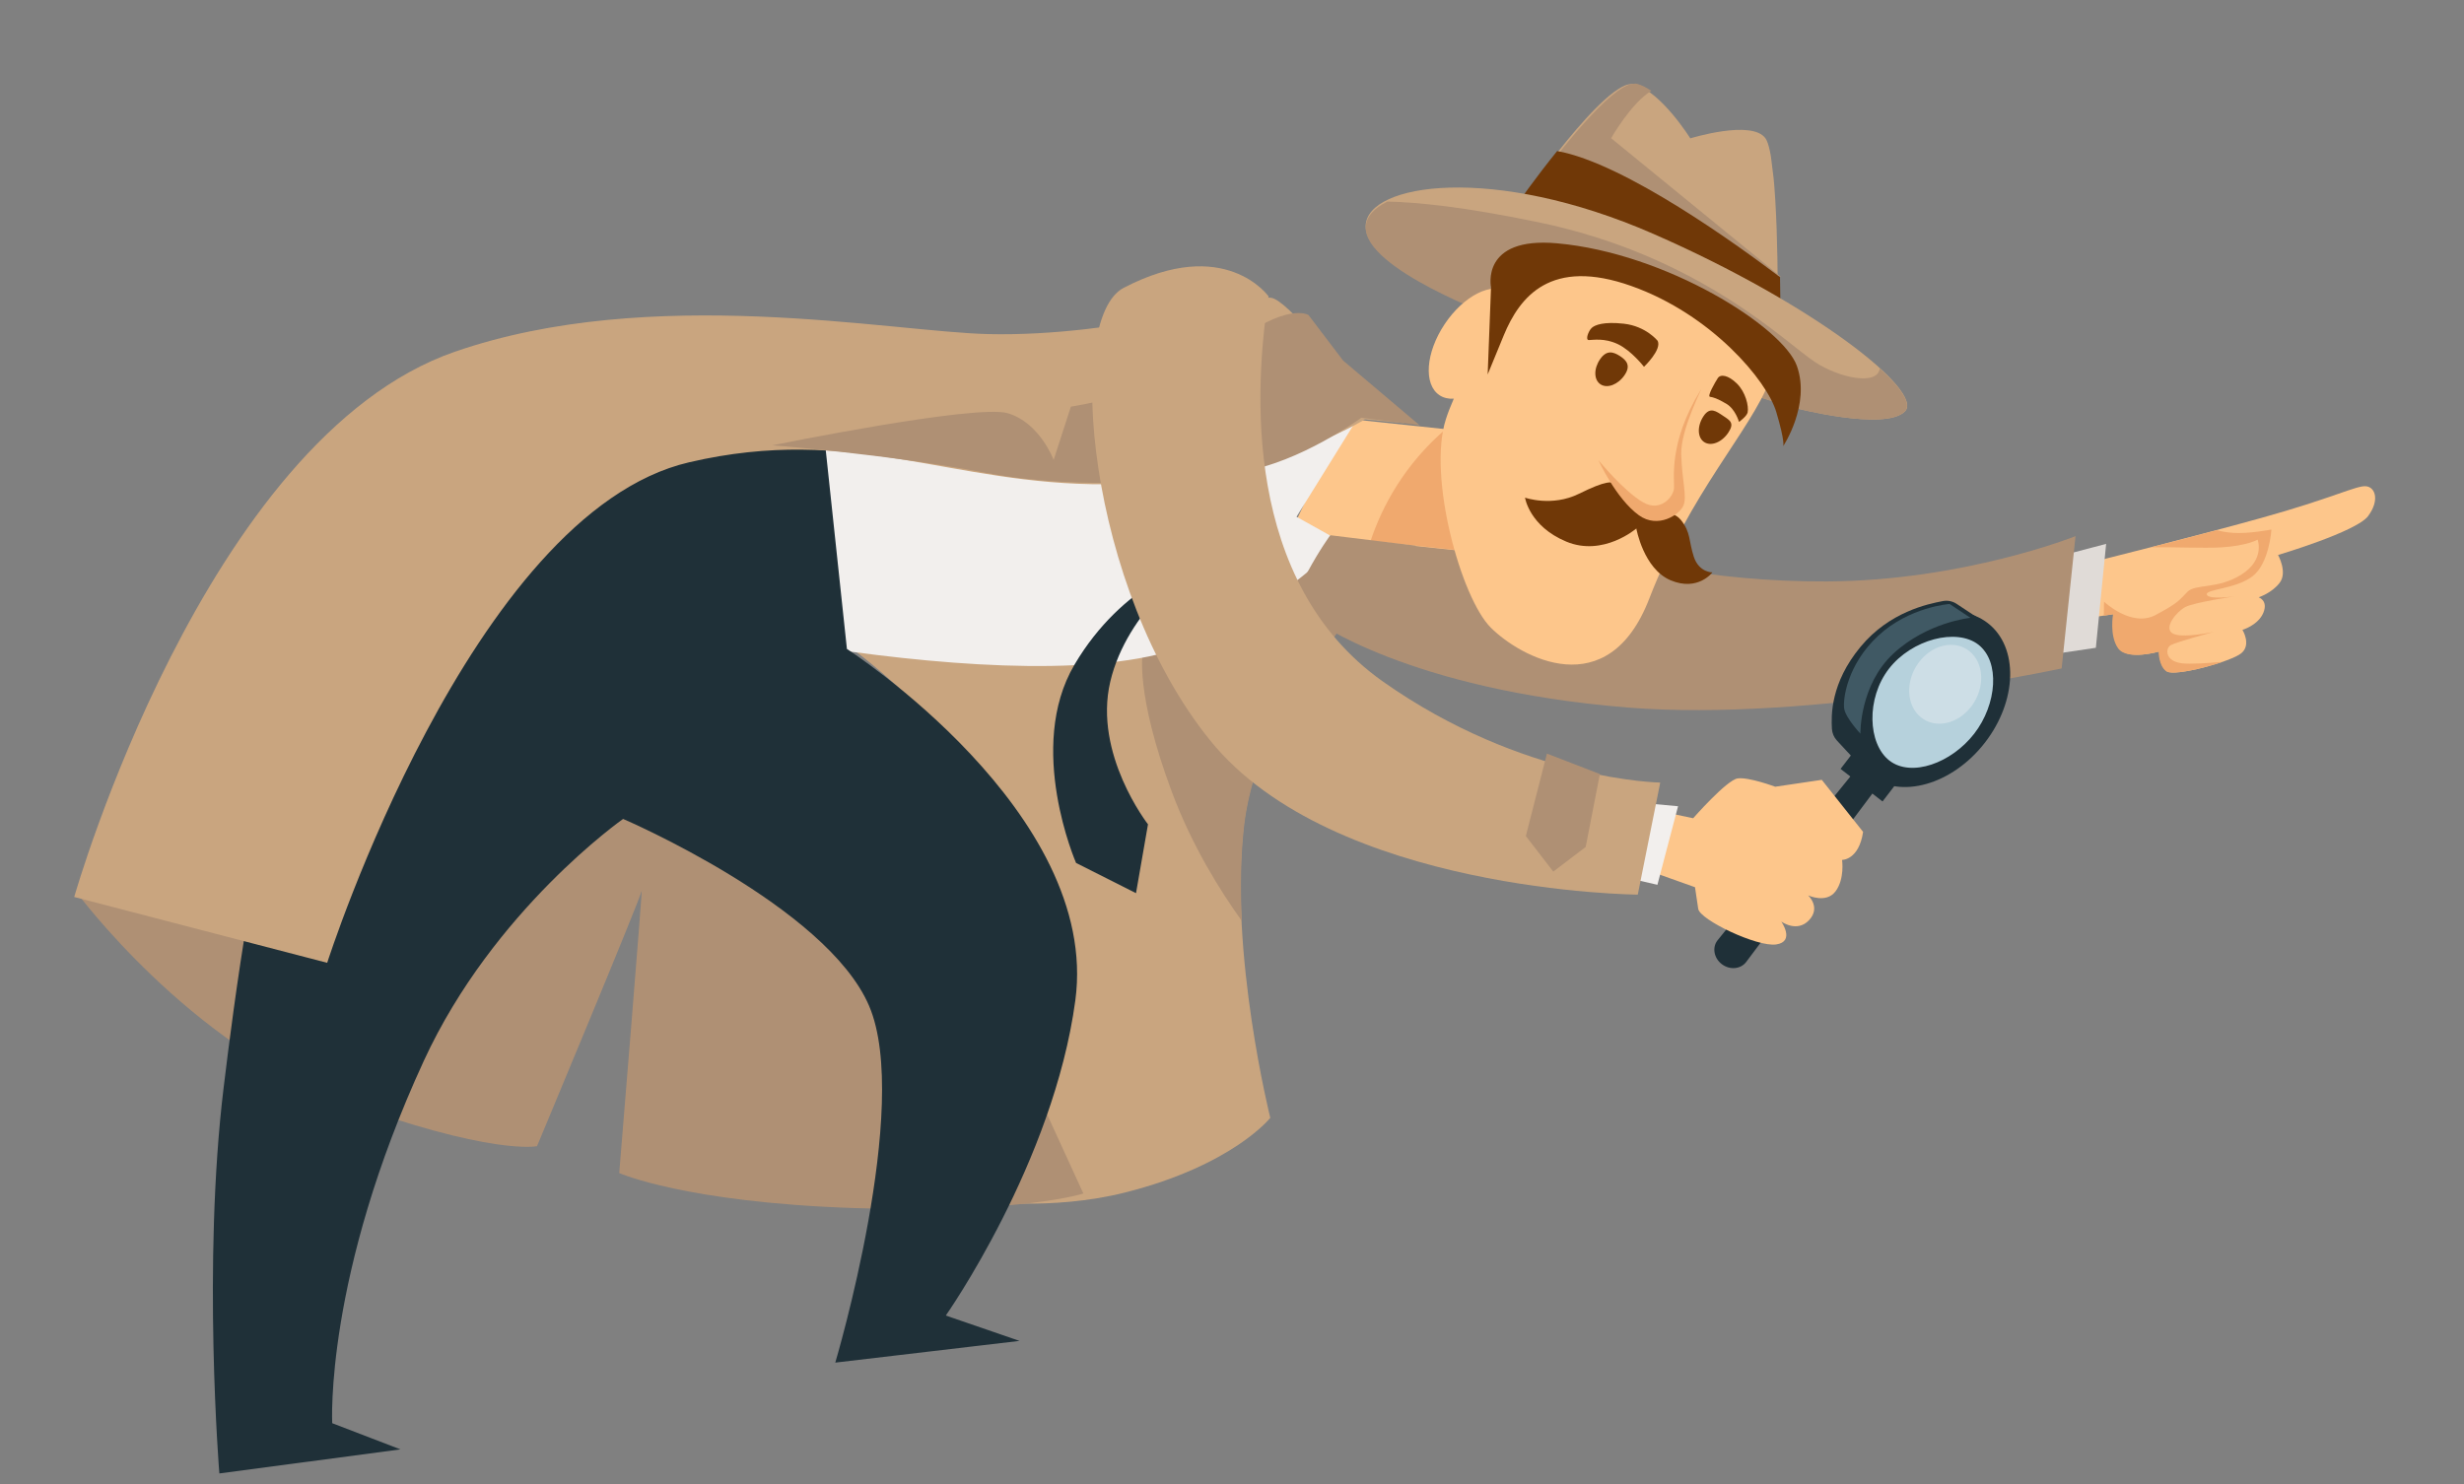 <?xml version="1.0" encoding="utf-8"?>
<svg width="669px" height="403px" viewBox="0 0 669 403" version="1.1" xmlns:xlink="http://www.w3.org/1999/xlink" xmlns="http://www.w3.org/2000/svg">
  <rect x="0" y="0" width="669" height="403" fill="#808080" stroke="none"/>
  <defs>
    <path d="M0.101 0.109L69.092 0L68.991 65.015L0 65.124L0.101 0.109Z" transform="matrix(1 -2.6213076E-10 2.6213076E-10 1 -0 6.1035156E-05)" id="path_1" />
    <path d="M0.127 0.141L62.118 0L61.991 56.902L0 57.043L0.127 0.141Z" transform="matrix(1 -2.6213076E-10 2.6213076E-10 1 0 -6.1035156E-05)" id="path_2" />
    <clipPath id="mask_1">
      <use xlink:href="#path_1" />
    </clipPath>
    <clipPath id="mask_2">
      <use xlink:href="#path_2" />
    </clipPath>
  </defs>
  <g id="Group-101" transform="matrix(-0.993 0.122 0.122 0.993 628.29 0)">
    <path d="M77.106 11.286C77.106 11.286 51.464 8.156 31.465 5.166C11.469 2.178 4.635 -0.487 2.11 0.075C-0.411 0.635 -1.134 4.359 2.535 8.192C6.203 12.023 28.066 15.682 28.066 15.682C28.066 15.682 26.061 20.618 28.504 23.174C30.949 25.729 34.696 26.445 34.696 26.445C34.696 26.445 32.156 27.629 33.958 30.791C35.762 33.953 40.135 34.684 40.135 34.684C40.135 34.684 38.145 38.999 41.232 40.945C44.321 42.894 59.945 45.151 61.875 43.329C63.802 41.507 63.268 37.752 63.268 37.752C63.268 37.752 72.013 39.215 73.99 35.525C75.962 31.834 74.221 26.18 74.221 26.18L83 26.396L77.106 11.286Z" transform="matrix(1 -5.2027442E-08 5.2027442E-08 1 0 132.645)" id="Fill-1" fill="#FDC68B" fill-rule="evenodd" stroke="none" />
    <path d="M47.463 15.523C47.463 15.523 40.926 23.454 34.029 20.797C27.13 18.136 27.146 17.515 24.661 15.585C22.179 13.657 16.419 16.009 9.532 12.725C2.651 9.446 4.06 3.879 4.06 3.879C4.06 3.879 7.193 5.198 14.169 4.749C18.98 4.437 27.122 3.027 32.959 2.413C27.521 1.715 21.158 0.881 14.743 0C13.632 0.423 12.194 0.886 10.46 1.234C6.323 2.065 0 1.6 0 1.6C0 1.6 1.671 10.665 6.662 13.59C11.655 16.512 19.913 15.468 19.559 17.017C19.205 18.565 11.925 18.386 11.925 18.386C11.925 18.386 23.315 18.664 25.824 19.661C28.333 20.656 32.351 24.488 30.09 26.299C27.825 28.112 18.983 27.273 18.983 27.273C18.983 27.273 29.393 28.772 30.96 29.432C32.528 30.095 33.072 33.532 28.61 34.667C26.395 35.228 21.695 35.501 17.521 35.633C23.36 36.867 31.626 37.615 33.001 36.33C34.949 34.511 34.41 30.762 34.41 30.762C34.41 30.762 43.236 32.225 45.232 28.538C47.225 24.855 45.468 19.209 45.468 19.209L48 19.271C47.752 17.087 47.463 15.523 47.463 15.523" transform="matrix(1 -5.2027442E-08 5.2027442E-08 1 29.007 139.645)" id="Fill-3" fill="#F0A96E" fill-rule="evenodd" stroke="none" />
    <path d="M10.316 1.402L0 0L6.209 27.658L20 28L10.316 1.402Z" transform="matrix(1 -5.2027442E-08 5.2027442E-08 1 74.008 139.645)" id="Fill-5" fill="#E0DBD7" fill-rule="evenodd" stroke="none" />
    <path d="M0 33.911C0 33.911 31.569 42.232 68.463 37.882C131.591 30.436 172.197 0 172.197 0L208 31.223C208 31.223 184.975 53.209 126.227 65.275C77.316 75.324 8.117 69.086 8.117 69.086L0 33.911Z" transform="matrix(1 -5.2027442E-08 5.2027442E-08 1 81.998 102.645)" id="Fill-7" fill="#AF9074" fill-rule="evenodd" stroke="none" />
    <path d="M31.56 6.597C39.434 14.546 40.193 26.543 33.256 33.393C26.32 40.243 14.315 39.352 6.441 31.403C-1.433 23.454 -2.194 11.459 4.745 4.609C11.681 -2.244 23.686 -1.352 31.56 6.597" transform="matrix(1 -5.2027442E-08 5.2027442E-08 1 108.006 156.645)" id="Fill-9" fill="#B6D1DC" fill-rule="evenodd" stroke="none" />
    <path d="M48.446 48.501L48.446 48.501C46.503 50.406 43.504 50.511 41.792 48.728L0 5.208L5.309 0L48.752 41.907C50.529 43.622 50.392 46.592 48.446 48.501" transform="matrix(1 -5.2027442E-08 5.2027442E-08 1 143.008 191.645)" id="Fill-11" fill="#1F3038" fill-rule="evenodd" stroke="none" />
    <path d="M14 3.838L3.775 14L0 10.162L10.225 0L14 3.838Z" transform="matrix(1 -5.2027442E-08 5.2027442E-08 1 138.99 187.645)" id="Fill-13" fill="#1F3038" fill-rule="evenodd" stroke="none" />
    <path d="M7.772 9.911C2.448 15.165 4.69 26.577 11.835 33.774C18.977 40.97 30.221 43.496 35.544 38.241C40.868 32.989 39.805 20.655 32.661 13.459C25.515 6.263 13.096 4.656 7.772 9.911M41.46 41.591C33.883 49.066 19.442 46.805 9.264 36.556C-0.913 26.303 -3.034 11.88 4.543 4.407C12.114 -3.065 26.558 -0.806 36.734 9.446C46.916 19.695 49.031 34.119 41.46 41.591" transform="matrix(1 -5.2027442E-08 5.2027442E-08 1 103.99 152.645)" id="Fill-15" fill="#1F3038" fill-rule="evenodd" stroke="none" />
    <path d="M16.451 3.814C20.669 8.286 21.204 14.905 17.642 18.595C14.079 22.288 7.771 21.658 3.55 17.186C-0.671 12.714 -1.204 6.096 2.359 2.403C5.922 -1.288 12.232 -0.657 16.451 3.814" transform="matrix(1 -5.2027442E-08 5.2027442E-08 1 112.007 161.645)" id="Fill-17" fill="#CDDEE6" fill-rule="evenodd" stroke="none" />
    <path d="M51.385 7.175L45.32 9.255C45.32 9.255 35.033 0.077 32.03 0.001C29.024 -0.074 22.174 3.479 22.174 3.479L9.404 3.161L0 18.551C2.065 26.039 6.59 25.407 6.59 25.407C6.59 25.407 6.459 30.611 9.391 33.66C12.318 36.706 16.898 33.844 16.898 33.844C16.898 33.844 13.8 37.486 17.481 40.552C21.16 43.619 25.009 39.996 25.009 39.996C25.009 39.996 21.856 45.866 27.114 45.999C32.369 46.129 46.881 36.815 46.955 33.842C47.031 30.869 47.107 27.896 47.107 27.896L57 22.934L51.385 7.175Z" transform="matrix(1 -5.2027442E-08 5.2027442E-08 1 149.008 190.645)" id="Fill-19" fill="#FDC68B" fill-rule="evenodd" stroke="none" />
    <path d="M34.584 9.62C25.635 1.16 15.092 0.291 10.868 0.01C9.553 -0.074 8.262 0.365 7.262 1.218L0 7.422L3.913 10.738L5.431 10.798C5.431 10.798 18.791 5.849 19.518 6.994C20.246 8.139 31.473 12.922 36.891 23.191C42.307 33.465 38.309 42 38.309 42L44.034 34.076C44.73 33.113 45.066 31.944 44.989 30.76C44.757 27.148 43.868 18.397 34.584 9.62" transform="matrix(1 -5.2027442E-08 5.2027442E-08 1 109.001 149.645)" id="Fill-21" fill="#1F3038" fill-rule="evenodd" stroke="none" />
    <path d="M0 3.599L14.691 0C14.691 0 32.48 22.426 63.873 24.712C95.266 26.998 148 14.055 148 14.055C148 14.055 111.988 46.933 110.438 79.172C108.888 111.412 132.199 167.542 132.199 167.542C132.199 167.542 112.494 172.894 91.697 170.282C61.838 166.531 50.145 154.98 50.145 154.98C50.145 154.98 55.777 109.33 47.634 75.348C39.496 41.368 0 3.599 0 3.599" transform="matrix(1 -5.2027442E-08 5.2027442E-08 1 268.004 111.645)" id="Fill-23" fill="#C9A57F" fill-rule="evenodd" stroke="none" />
    <path d="M49.843 18.834C28.813 17.308 13.875 6.816 6.258 0C5.238 2.132 2.72 7.383 0 12.957C12.225 27.094 28.613 48.976 33.544 69.487C35.491 77.587 36.651 86.351 37.294 95C42.136 86.162 48.245 73.071 51.872 57.932C58.585 29.94 55.092 19.34 55.092 19.34L54.421 19.057C52.855 19.015 51.322 18.941 49.843 18.834" transform="matrix(1 -5.2027442E-08 5.2027442E-08 1 281.998 117.645)" id="Fill-25" fill="#AF9074" fill-rule="evenodd" stroke="none" />
    <path d="M6.987 0L0 1.521L8.16 22L14 19.888L6.987 0Z" transform="matrix(1 -5.2027442E-08 5.2027442E-08 1 197.999 194.645)" id="Fill-27" fill="#F2EFED" fill-rule="evenodd" stroke="none" />
    <path d="M0 195.177C0 195.177 17.174 198.6 62.377 191.486C107.581 184.372 124.343 174.304 124.343 174.304C124.343 174.304 108.271 96.748 108.964 99.014C109.659 101.277 145.602 164.346 145.602 164.346C145.602 164.346 158.334 165.412 197.106 145.403C235.878 125.395 261 81.077 261 81.077C261 81.077 136.182 0.813 133.952 0.009C131.721 -0.795 61.359 52.135 60.554 54.361C59.748 56.59 17.922 138.695 17.922 138.695L0 195.177Z" transform="matrix(1 -5.2027442E-08 5.2027442E-08 1 371.002 85.645)" id="Fill-29" fill="#AF9074" fill-rule="evenodd" stroke="none" />
    <g id="Group-33" transform="matrix(1 -5.2027442E-08 5.2027442E-08 1 151.418 0)">
      <path d="M0.101 0.109L69.092 0L68.991 65.015L0 65.124L0.101 0.109Z" transform="matrix(1 -2.6213076E-10 2.6213076E-10 1 -0 6.1035156E-05)" id="Clip-32" fill="none" fill-rule="evenodd" stroke="none" />
      <g clip-path="url(#mask_1)">
        <path d="M3.234 65.124C3.234 65.124 -2.087 24.718 0.921 19.124C3.927 13.529 21.182 16.634 21.182 16.634C21.182 16.634 27.331 3.325 34.408 0.218C41.487 -2.89 69.092 28.282 69.092 28.282L3.234 65.124Z" transform="matrix(1 -2.6213076E-10 2.6213076E-10 1 -0.001 -0)" id="Fill-31" fill="#C9A57F" fill-rule="evenodd" stroke="none" />
      </g>
    </g>
    <g id="Group-36" transform="matrix(1 -5.2027442E-08 5.2027442E-08 1 152.666 0.002)">
      <path d="M0.127 0.141L62.118 0L61.991 56.902L0 57.043L0.127 0.141Z" transform="matrix(1 -2.6213076E-10 2.6213076E-10 1 0 -6.1035156E-05)" id="Clip-35" fill="none" fill-rule="evenodd" stroke="none" />
      <g clip-path="url(#mask_2)">
        <path d="M0 57.044L0 57.044L62.118 22.667C53.455 13.606 37.494 -2.008 32.356 0.214C31.151 0.735 29.973 1.554 28.851 2.545C34.657 5.111 41.253 13.97 41.253 13.97L0 57.044Z" transform="matrix(1 -2.6213076E-10 2.6213076E-10 1 0 -0.001)" id="Fill-34" fill="#AF9074" fill-rule="evenodd" stroke="none" />
      </g>
    </g>
    <path d="M55.86 0C37.992 5.507 9.774 31.851 0 41.352C0.293 44.167 0.554 46.493 0.728 48C6.652 43.236 17.338 35.663 31.939 29.434C38.712 26.546 45.743 23.767 52.313 21.282L68 12.544C68 12.544 62.546 6.47 55.86 0" transform="matrix(1 -5.2027442E-08 5.2027442E-08 1 153.02 15.644)" id="Fill-37" fill="#703807" fill-rule="evenodd" stroke="none" />
    <path d="M30.539 70.994C30.539 70.994 6.881 80.406 0.84 75.666C-5.202 70.928 21.959 43.612 62.746 19.478C103.536 -4.654 138.135 -3.605 139.932 7.757C141.732 19.119 107.307 36.79 107.307 36.79L30.539 70.994Z" transform="matrix(1 -5.2027442E-08 5.2027442E-08 1 122.99 21.645)" id="Fill-39" fill="#C9A57F" fill-rule="evenodd" stroke="none" />
    <path d="M133.233 0C125.328 1.124 112.727 3.949 93.179 10.585C50.998 24.902 30.856 50.994 23.43 57.334C17.41 62.478 7.313 65.91 6.148 61.254C0.761 67.467 -1.315 71.997 0.838 73.674C6.876 78.385 30.537 69.031 30.537 69.031L107.304 35.037C107.304 35.037 141.729 17.471 139.932 6.178C139.498 3.446 137.127 1.323 133.233 0" transform="matrix(1 -5.2027442E-08 5.2027442E-08 1 123.034 23.645)" id="Fill-41" fill="#AF9074" fill-rule="evenodd" stroke="none" />
    <path d="M58.028 0L74 25.34L65.45 31.529L7.423 45L0 13.468L58.028 0Z" transform="matrix(1 -5.2027442E-08 5.2027442E-08 1 216.999 80.645)" id="Fill-43" fill="#FDC68B" fill-rule="evenodd" stroke="none" />
    <path d="M55 27.819C50.813 19.07 43.466 8.371 30.739 0L0 7.219L7.394 39L55 27.819Z" transform="matrix(1 -5.2027442E-08 5.2027442E-08 1 217.02 86.645)" id="Fill-45" fill="#F0A96E" fill-rule="evenodd" stroke="none" />
    <path d="M67.72 9.367C67.243 9.773 66.856 10.256 66.539 10.792C61.101 4.618 59.734 2.558 57.38 0.496C51.408 -4.729 -4.578 32.864 0.301 41.981C7.176 54.837 25.287 69.328 39.918 96.678C54.548 124.03 76.47 108.213 83.532 99.213C90.595 90.213 95.577 56.41 88.746 41.579C87.984 39.922 87.023 38.149 85.925 36.304C87.366 36.215 88.647 35.758 89.658 34.892C93.66 31.466 91.994 22.976 85.933 15.926C79.878 8.879 71.719 5.941 67.72 9.367" transform="matrix(1 -5.2027442E-08 5.2027442E-08 1 158.99 42.645)" id="Fill-47" fill="#FDC68B" fill-rule="evenodd" stroke="none" />
    <path d="M80.21 10.531C80.21 10.531 81.466 -3.535 61.009 0.846C31.812 7.105 2.864 30.881 0.427 41.832C-2.01 52.783 6.78 63 6.78 63C6.78 63 6.051 62.147 7.509 53.511C8.97 44.871 21.65 25.155 42.388 14.805C63.126 4.455 72.768 13.942 78.387 23.915L84 33.891L80.21 10.531Z" transform="matrix(1 -5.2027442E-08 5.2027442E-08 1 150.99 39.645)" id="Fill-49" fill="#703807" fill-rule="evenodd" stroke="none" />
    <path d="M7.216 1.269C9.29 3.686 9.602 6.82 7.907 8.269C6.215 9.723 3.162 8.941 1.088 6.524C-0.986 4.108 0.248 3.274 1.941 1.823C3.633 0.374 5.142 -1.148 7.216 1.269" transform="matrix(1 -5.2027442E-08 5.2027442E-08 1 171.008 90.645)" id="Fill-51" fill="#703807" fill-rule="evenodd" stroke="none" />
    <path d="M7.23 1.522C9.288 3.859 9.597 6.891 7.916 8.294C6.238 9.698 3.209 8.942 1.152 6.605C-0.906 4.267 0.1 2.697 1.779 1.293C3.46 -0.108 5.173 -0.815 7.23 1.522" transform="matrix(1 -5.2027442E-08 5.2027442E-08 1 196.99 71.645)" id="Fill-53" fill="#703807" fill-rule="evenodd" stroke="none" />
    <path d="M0.095 6.46C0.095 6.46 2.741 2.129 8.639 0.726C13.963 -0.538 16.455 0.091 17.423 0.786C18.396 1.48 19.643 3.845 18.614 3.973C17.581 4.098 14.331 3.848 10.892 6.056C7.454 8.267 4.642 13 4.642 13C4.642 13 -0.778 9.005 0.095 6.46" transform="matrix(1 -5.2027442E-08 5.2027442E-08 1 187.99 63.645)" id="Fill-55" fill="#703807" fill-rule="evenodd" stroke="none" />
    <path d="M0.22 10.72C-0.331 9.053 0.094 5.187 2.159 2.588C4.224 -0.008 6.267 -0.539 7.127 0.496C7.984 1.529 10.666 5.057 9.846 5.269C9.031 5.479 7.926 5.945 5.658 7.699C3.388 9.453 2.858 13 2.858 13C2.858 13 0.547 11.714 0.22 10.72" transform="matrix(1 -5.2027442E-08 5.2027442E-08 1 165.999 81.645)" id="Fill-57" fill="#703807" fill-rule="evenodd" stroke="none" />
    <path d="M15.907 9.088C15.907 9.088 9.017 8.826 6.741 12.504C4.468 16.182 5.365 18.375 4.491 22.823C3.618 27.269 0 27.656 0 27.656C0 27.656 4.554 32.388 11.505 28.406C18.456 24.421 19.038 13.311 19.038 13.311C19.038 13.311 28.902 19.907 38.351 14.521C47.801 9.138 48 1.318 48 1.318C48 1.318 41.089 4.773 33.325 2.054C25.559 -0.665 23.933 -0.257 22.651 0.841C21.372 1.939 15.907 9.088 15.907 9.088" transform="matrix(1 -5.2027442E-08 5.2027442E-08 1 181.007 106.645)" id="Fill-59" fill="#703807" fill-rule="evenodd" stroke="none" />
    <path d="M0.165 0.184C-1.246 -1.583 6.838 9.794 7.501 16.844C8.164 23.891 7.28 28.314 8.579 30.656C9.881 32.998 16.2 36.195 20.904 31.842C26.578 26.59 30 15.622 30 15.622C30 15.622 24.142 24.954 19.272 28.551C15.015 31.696 11.077 28.07 10.579 25.787C10.083 23.508 10.741 13.387 0.165 0.184" transform="matrix(1 -5.2027442E-08 5.2027442E-08 1 177.999 84.645)" id="Fill-61" fill="#F0A96E" fill-rule="evenodd" stroke="none" />
    <path d="M0 23.803L20.201 48.908L11.627 55.176C11.627 55.176 5.834 61.278 48.274 78.175C90.717 95.075 208 50.501 208 50.501L178.804 0C178.804 0 94.322 40.869 0 23.803" transform="matrix(1 -5.2027442E-08 5.2027442E-08 1 270.99 56.645)" id="Fill-63" fill="#F2EFED" fill-rule="evenodd" stroke="none" />
    <path d="M0 0L27.327 22.778L13.546 27.536L24.638 39.144L10.912 41.636L14.838 44L31.994 41.025C31.994 41.025 16.943 28.186 18.65 28.228C20.357 28.27 37 23.018 37 23.018L10.796 0.835L0 0Z" transform="matrix(1 -5.2027442E-08 5.2027442E-08 1 287.998 82.645)" id="Fill-65" fill="#E0DBD7" fill-rule="evenodd" stroke="none" />
    <path d="M0 3.697L7.794 11.802C7.794 11.802 16.386 13.172 17.816 8.709C19.246 4.246 11.873 0 11.873 0L0 3.697Z" transform="matrix(1 -5.2027442E-08 5.2027442E-08 1 306.021 107.645)" id="Fill-67" fill="#1F3038" fill-rule="evenodd" stroke="none" />
    <path d="M50.783 31.879C50.783 31.879 86.412 -10.727 138.674 2.572C190.938 15.874 222.463 137.388 234.068 184.169C245.67 230.949 248 288 248 288L198.421 287.515L215.937 278.201C215.937 278.201 213.175 238.39 179.234 183.552C155.501 145.218 117.582 125.028 117.582 125.028C117.582 125.028 65.73 155.231 57.512 183.521C49.291 211.813 78.428 278.526 78.428 278.526L28.081 278.773L47.097 269.499C47.097 269.499 13.011 231.83 1.777 188.883C-11.255 139.066 51.669 86.641 51.669 86.641L50.783 31.879Z" transform="matrix(1 -5.2027442E-08 5.2027442E-08 1 364.998 39.644)" id="Fill-69" fill="#1F3038" fill-rule="evenodd" stroke="none" />
    <path d="M0 54.299L10.568 51.936C10.568 51.936 40.247 65.804 82.411 60.854C124.571 55.905 148.334 36.242 194.002 41.132C254.45 47.603 308.04 164 308.04 164L374 137.89C374 137.89 323.71 18.705 253.492 3.606C198.238 -8.271 135.409 12.666 109.04 16.509C74.234 21.582 36.268 14.694 31.732 16.082C27.191 17.469 16.203 36.699 16.203 36.699L0 54.299Z" transform="matrix(1 -5.2027442E-08 5.2027442E-08 1 259.008 29.644)" id="Fill-71" fill="#C9A57F" fill-rule="evenodd" stroke="none" />
    <path d="M0 0C0 0 20.041 2.756 35.913 23.423C51.787 44.088 42.038 76.874 42.038 76.874L26.892 87L21.385 68.847C21.385 68.847 33.811 48.141 26.835 29.2C19.853 10.258 0 0 0 0" transform="matrix(1 -5.2027442E-08 5.2027442E-08 1 319.99 114.645)" id="Fill-73" fill="#1F3038" fill-rule="evenodd" stroke="none" />
    <path d="M0 34.337L18.478 14.366L26.303 0.94C26.303 0.94 31.659 -3.467 48.638 6.802C65.62 17.068 93.33 17.767 93.33 17.767L99.737 31.553C99.737 31.553 102.244 21.02 110.574 17.444C118.907 13.871 175 18.31 175 18.31C175 18.31 144.874 24.362 118.438 32.781C92.002 41.197 65.023 41.274 49.296 40.877C33.571 40.48 15.46 30.373 15.46 30.373L0 34.337Z" transform="matrix(1 -5.2027442E-08 5.2027442E-08 1 254.99 50.645)" id="Fill-75" fill="#AF9074" fill-rule="evenodd" stroke="none" />
    <path d="M0 5.646L22.691 0C22.691 0 35.497 13.287 43.247 33.742C50.994 54.192 53 64 53 64C53 64 22.229 17.456 0 5.646" transform="matrix(1 -5.2027442E-08 5.2027442E-08 1 260.009 111.645)" id="Fill-77" fill="#AF9074" fill-rule="evenodd" stroke="none" />
    <path d="M89.402 10.602C89.402 10.602 99.082 -7.41 128.173 3.52C145.248 9.934 147.91 83.373 119.809 128.345C91.708 173.313 9.756 184 9.756 184L0 154.558C0 154.558 36.848 149.485 71.353 118.153C105.858 86.819 96.294 34.732 89.402 10.602" transform="matrix(1 -5.2027442E-08 5.2027442E-08 1 202.019 34.644)" id="Fill-79" fill="#C9A57F" fill-rule="evenodd" stroke="none" />
    <path d="M0 7.258L6.238 26.431L15.785 32L22 21.511L13.586 0L0 7.258Z" transform="matrix(1 -5.2027442E-08 5.2027442E-08 1 217.99 177.645)" id="Fill-81" fill="#AF9074" fill-rule="evenodd" stroke="none" />
    <path d="M0 4.431L5.145 0.012C5.145 0.012 16.073 -0.563 25.419 6.212C34.768 12.987 37.061 22.142 36.999 24.698C36.934 27.255 33.461 32 33.461 32C33.461 32 32.104 18.89 21.93 11.524C11.76 4.16 0 4.431 0 4.431" transform="matrix(1 -5.2027442E-08 5.2027442E-08 1 113.02 150.645)" id="Fill-99" fill="#405964" fill-rule="evenodd" stroke="none" />
  </g>
</svg>